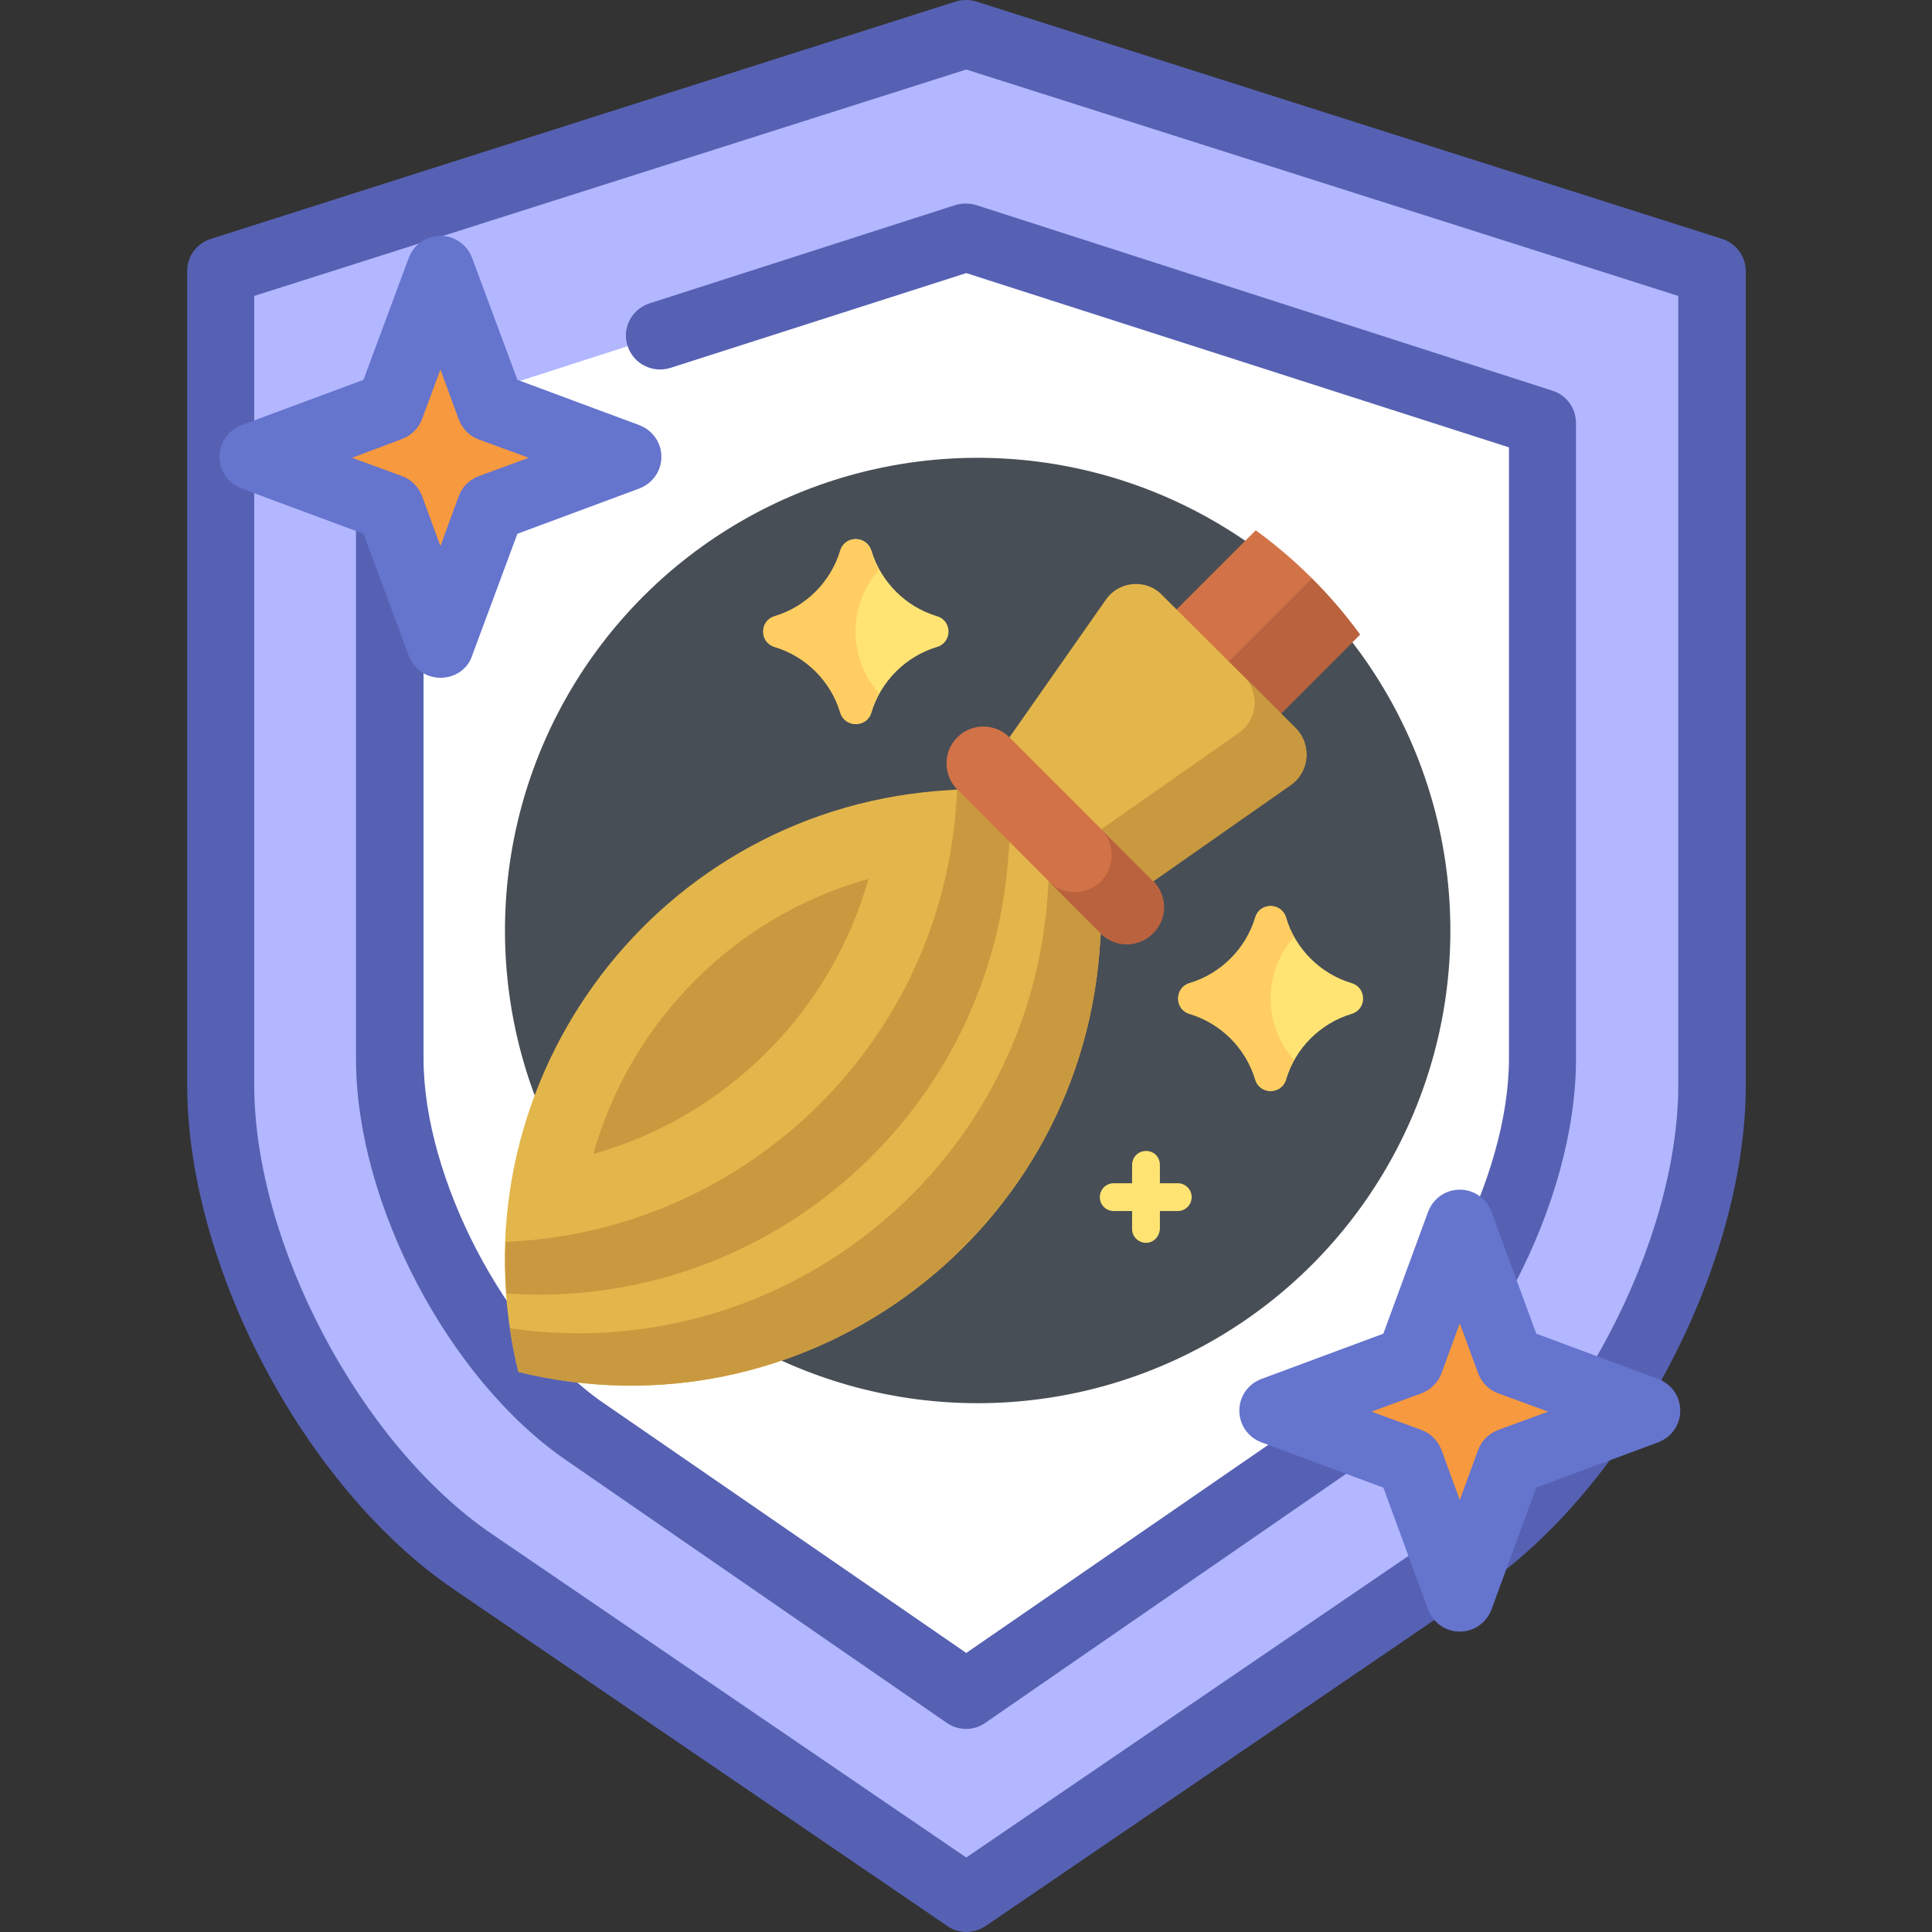 <?xml version="1.0" encoding="utf-8"?>
<!-- Generator: Adobe Illustrator 24.2.3, SVG Export Plug-In . SVG Version: 6.00 Build 0)  -->
<svg version="1.1" id="Capa_1" xmlns="http://www.w3.org/2000/svg" xmlns:xlink="http://www.w3.org/1999/xlink" x="0px" y="0px"
	 viewBox="0 0 389.1 389.1" style="enable-background:new 0 0 389.1 389.1;" xml:space="preserve">
<rect x="0" y="0" width="389.1" height="389.1" fill="#333333" stroke="none"/>
<style type="text/css">
	.st0{fill:#B2B7FF;}
	.st1{fill:#5661B3;}
	.st2{fill:#FFFFFF;}
	.st3{fill:#F6993F;}
	.st4{fill:#6574CD;}
	.st5{fill:#484E55;}
	.st6{fill:#D27347;}
	.st7{fill:#BA623E;}
	.st8{fill:#E3B64B;}
	.st9{fill:#C9993F;}
	.st10{fill:#FFE473;}
	.st11{fill:#FFCD61;}
</style>
<path class="st0" d="M44.4,54.6L194.6,6.8l150.2,47.8v163.9c0,33.9-22.7,76.9-50.7,96l-99.4,67.8l-99.4-67.8
	c-28-19.1-50.7-62.1-50.7-96L44.4,54.6L44.4,54.6z"/>
<path class="st1" d="M194.6,389.1c-1.3,0-2.7-0.4-3.8-1.2l-99.4-67.8c-30.1-20.5-53.7-65.2-53.7-101.6V54.6c0-3,1.9-5.6,4.8-6.5
	L192.5,0.3c1.3-0.4,2.8-0.4,4.1,0l150.2,47.8c2.8,0.9,4.8,3.5,4.8,6.5v163.9c0,36.5-23.6,81.1-53.7,101.6l-99.4,67.8
	C197.2,388.7,195.9,389.1,194.6,389.1z M51.2,59.6v158.9c0,31.9,21.4,72.4,47.8,90.4l95.6,65.2l95.6-65.2
	c26.3-18,47.8-58.5,47.8-90.4V59.6L194.6,14L51.2,59.6z"/>
<path class="st2" d="M133,67.6l61.6-19.8l116.1,37.4v128.1c0,26.5-17.6,60.1-39.2,75.1l-76.8,53l-76.8-53
	c-21.7-14.9-39.2-48.6-39.2-75.1V85.1"/>
<path class="st1" d="M194.6,348.2c-1.4,0-2.7-0.4-3.9-1.2l-76.8-53c-23.6-16.3-42.2-51.7-42.2-80.7V85.1c0-3.8,3.1-6.8,6.8-6.8
	s6.8,3.1,6.8,6.8v128.1c0,24.1,16.6,55.9,36.3,69.4l73,50.3l73-50.3c19.7-13.6,36.3-45.4,36.3-69.4V90.1L194.6,55L135,74.1
	c-3.6,1.1-7.4-0.8-8.6-4.4c-1.2-3.6,0.8-7.4,4.4-8.6l61.6-19.8c1.4-0.4,2.8-0.4,4.2,0l116.1,37.4c2.8,0.9,4.7,3.5,4.7,6.5v128.1
	c0,28.9-18.5,64.4-42.2,80.7l-76.8,53C197.3,347.8,195.9,348.2,194.6,348.2z"/>
<polygon class="st3" points="88.7,54.6 98.9,82 126.3,92.2 98.9,102.3 88.7,129.7 78.6,102.3 51.2,92.2 78.6,82 "/>
<path class="st4" d="M88.7,136.5c-2.9,0-5.4-1.8-6.4-4.5l-9.1-24.5l-24.5-9.1c-2.7-1-4.5-3.5-4.5-6.4s1.8-5.4,4.5-6.4l24.5-9.1
	l9.1-24.5c1-2.7,3.5-4.5,6.4-4.5s5.4,1.8,6.4,4.5l9.1,24.5l24.5,9.1c2.7,1,4.5,3.5,4.5,6.4s-1.8,5.4-4.5,6.4l-24.5,9.1l-9.1,24.5
	C94.2,134.8,91.6,136.5,88.7,136.5z M70.9,92.2L81,95.9c1.9,0.7,3.3,2.2,4,4l3.7,10.1l3.7-10.1c0.7-1.9,2.2-3.3,4-4l10.1-3.7
	l-10.1-3.7c-1.9-0.7-3.3-2.2-4-4l-3.7-10.1L85,84.4c-0.7,1.9-2.2,3.3-4,4L70.9,92.2z"/>
<polygon class="st3" points="294,246.7 304.2,274.1 331.6,284.3 304.2,294.4 294,321.8 283.9,294.4 256.5,284.3 283.9,274.1 "/>
<path class="st4" d="M294,328.6c-2.9,0-5.4-1.8-6.4-4.5l-9-24.5l-24.5-9.1c-2.7-1-4.5-3.5-4.5-6.4s1.8-5.4,4.5-6.4l24.5-9.1l9-24.5
	c1-2.7,3.5-4.5,6.4-4.5s5.4,1.8,6.4,4.5l9,24.5l24.5,9.1c2.7,1,4.5,3.5,4.5,6.4s-1.8,5.4-4.5,6.4l-24.5,9.1l-9,24.5
	C299.4,326.8,296.9,328.6,294,328.6z M276.2,284.3l10.1,3.7c1.9,0.7,3.3,2.2,4,4l3.7,10.1l3.7-10.1c0.7-1.9,2.2-3.3,4-4l10.1-3.7
	l-10.1-3.7c-1.9-0.7-3.3-2.2-4-4l-3.7-10.1l-3.7,10.1c-0.7,1.9-2.2,3.3-4,4L276.2,284.3z"/>
<circle class="st5" cx="196.9" cy="187.4" r="95.2"/>
<path class="st6" d="M252.9,106.8L202,157.7l21,21l50.9-50.9C268.1,119.8,261,112.7,252.9,106.8z"/>
<path class="st7" d="M264.2,116.5l-51.7,51.7l10.5,10.5l50.9-50.9C271,123.8,267.8,120.1,264.2,116.5L264.2,116.5z"/>
<path class="st8" d="M222.7,120.8l-19.4,27.7l9.2,19.7l19.7,9.2l27.7-19.4c3.8-2.7,4.3-8.1,1-11.4L234,119.8
	C230.8,116.5,225.3,117,222.7,120.8z"/>
<path class="st9" d="M261,146.7l-10.5-10.5c3.3,3.3,2.8,8.7-1,11.4l-27.7,19.4l-4.9,3.3l15.4,7.2l27.7-19.4
	C263.8,155.4,264.2,150,261,146.7L261,146.7z"/>
<path class="st8" d="M221.4,192l0.3-4.1l-9.2-19.7l-19.7-9.2l-4.1,0.3c-58.1,4.8-98.1,60.4-84.3,117
	C161,290.2,216.6,250.1,221.4,192L221.4,192z"/>
<g>
	<path class="st9" d="M221.4,192l0.3-4.1l-9.2-19.7l-1-0.5l-0.3,9.7l-0.3,4.1c-4.5,55.1-54.7,93.9-108.2,86c0.4,2.9,1,5.9,1.7,8.8
		C161,290.2,216.6,250.1,221.4,192L221.4,192z"/>
	<path class="st9" d="M203,173.6l0.3-4.1l-3.3-7.2l-7.2-3.3v0l-0.3,4.1c-4,49-44.2,85.2-90.7,87c-0.1,3.4-0.1,6.9,0.2,10.4
		C152.6,264.1,198.6,226.3,203,173.6L203,173.6z"/>
	<path class="st9" d="M119.5,232.4c7.5-26.7,28.5-47.9,55.4-55.4C167.4,203.8,146.2,224.9,119.5,232.4z"/>
</g>
<path class="st6" d="M221.7,188L192.8,159c-2.9-2.9-2.9-7.6,0-10.5s7.6-2.9,10.5,0l28.9,28.9c2.9,2.9,2.9,7.6,0,10.5
	C229.3,190.9,224.6,190.9,221.7,188L221.7,188z"/>
<path class="st7" d="M232.2,177.5l-10.5-10.5c2.9,2.9,2.9,7.6,0,10.5s-7.6,2.9-10.5,0l10.5,10.5c2.9,2.9,7.6,2.9,10.5,0
	C235.2,185.1,235.2,180.4,232.2,177.5z"/>
<path class="st10" d="M237.2,243.9h-12.9c-1.5,0-2.8-1.2-2.8-2.8c0-1.5,1.2-2.8,2.8-2.8h12.9c1.5,0,2.8,1.2,2.8,2.8
	C240,242.6,238.8,243.9,237.2,243.9z"/>
<path class="st10" d="M230.8,250.3c-1.5,0-2.8-1.2-2.8-2.8v-12.9c0-1.5,1.2-2.8,2.8-2.8s2.8,1.2,2.8,2.8v12.9
	C233.5,249.1,232.3,250.3,230.8,250.3z"/>
<path class="st10" d="M175.5,110.9c1.9,6.3,6.9,11.3,13.2,13.2c3.1,0.9,3.1,5.3,0,6.2c-6.3,1.9-11.3,6.9-13.2,13.2
	c-0.9,3.1-5.3,3.1-6.2,0c-1.9-6.3-6.9-11.3-13.2-13.2c-3.1-0.9-3.1-5.3,0-6.2c6.3-1.9,11.3-6.9,13.2-13.2
	C170.2,107.8,174.5,107.8,175.5,110.9L175.5,110.9z"/>
<path class="st11" d="M172.3,127.2c0-4.8,1.8-9.1,4.7-12.4c-0.7-1.2-1.2-2.5-1.6-3.9c-0.9-3.1-5.3-3.1-6.2,0
	c-1.9,6.3-6.9,11.3-13.2,13.2c-3.1,0.9-3.1,5.3,0,6.2c6.3,1.9,11.3,6.9,13.2,13.2c0.9,3.1,5.3,3.1,6.2,0c0.4-1.4,1-2.7,1.6-3.9
	C174.1,136.3,172.3,131.9,172.3,127.2z"/>
<path class="st10" d="M259,184.8c1.9,6.3,6.9,11.3,13.2,13.2c3.1,0.9,3.1,5.3,0,6.2c-6.3,1.9-11.3,6.9-13.2,13.2
	c-0.9,3.1-5.3,3.1-6.2,0c-1.9-6.3-6.9-11.3-13.2-13.2c-3.1-0.9-3.1-5.3,0-6.2c6.3-1.9,11.3-6.9,13.2-13.2
	C253.7,181.7,258.1,181.7,259,184.8z"/>
<path class="st11" d="M255.9,201.1c0-4.8,1.8-9.1,4.7-12.4c-0.7-1.2-1.2-2.5-1.6-3.9c-0.9-3.1-5.3-3.1-6.2,0
	c-1.9,6.3-6.9,11.3-13.2,13.2c-3.1,0.9-3.1,5.3,0,6.2c6.3,1.9,11.3,6.9,13.2,13.2c0.9,3.1,5.3,3.1,6.2,0c0.4-1.4,1-2.7,1.6-3.9
	C257.7,210.2,255.9,205.9,255.9,201.1z"/>
</svg>

